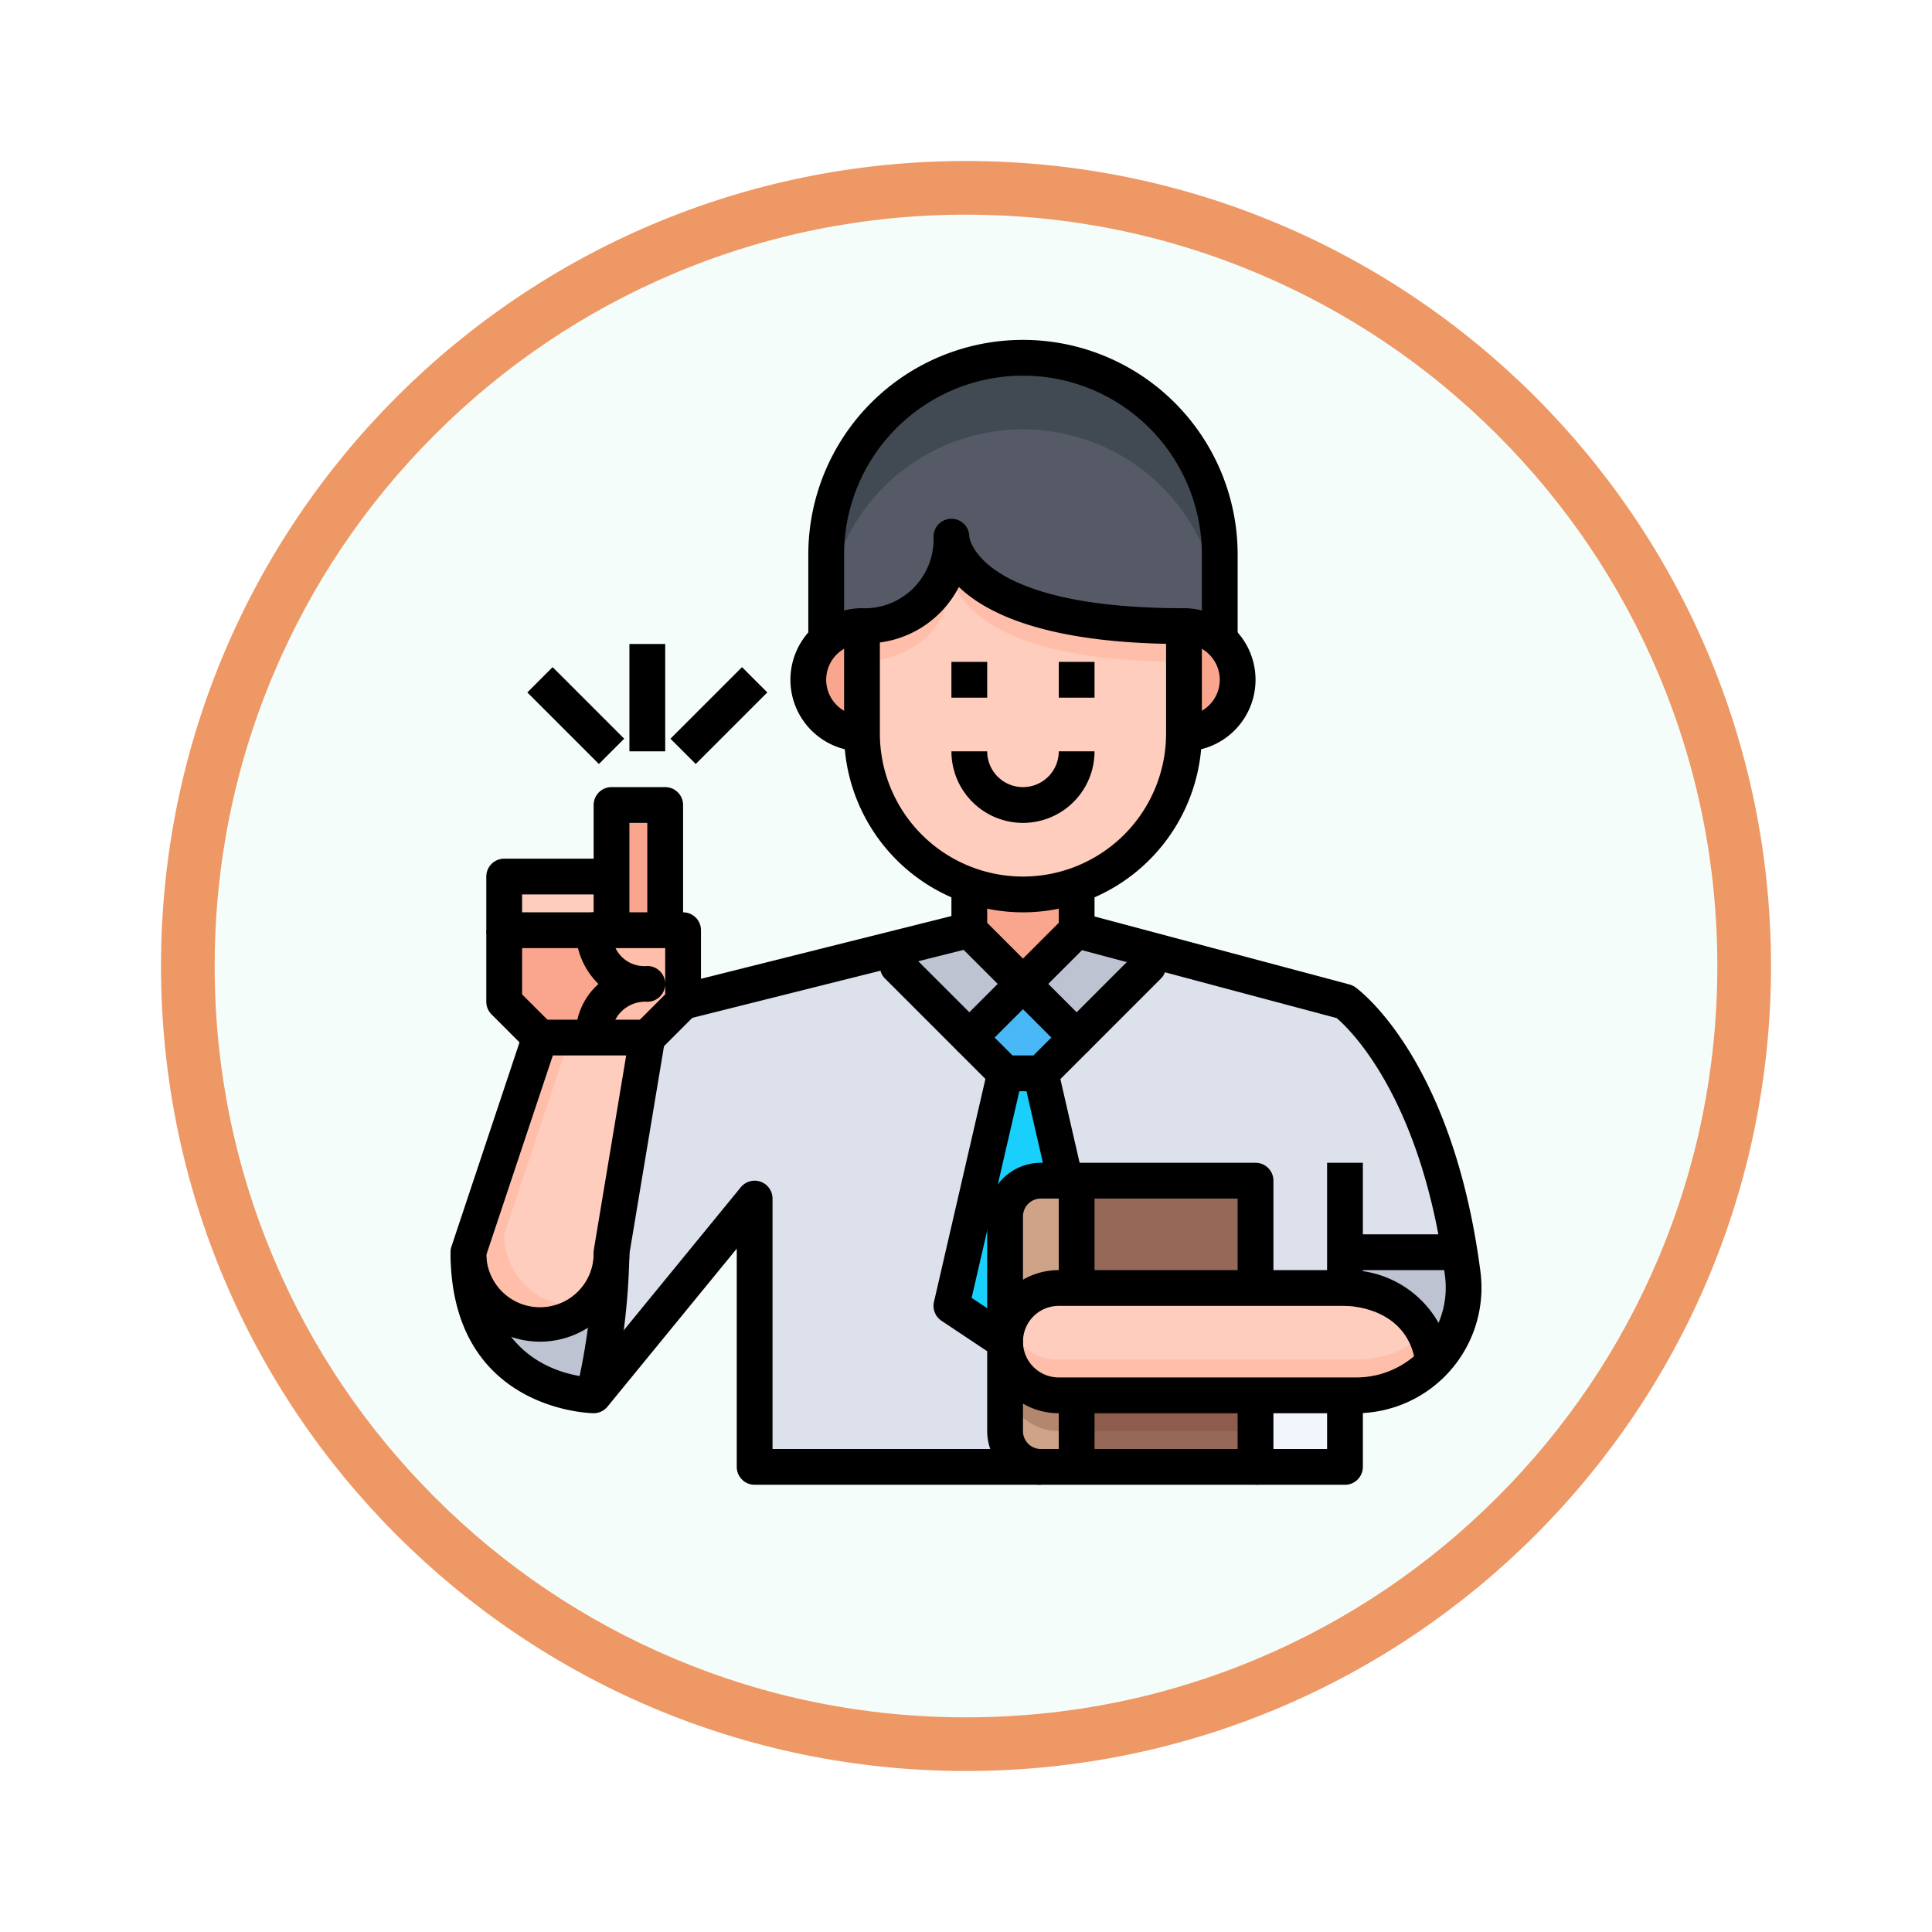 <svg xmlns="http://www.w3.org/2000/svg" xmlns:xlink="http://www.w3.org/1999/xlink" width="108" height="108" viewBox="0 0 108 108">
  <defs>
    <filter id="Trazado_982547" x="0" y="0" width="108" height="108" filterUnits="userSpaceOnUse">
      <feOffset dy="3" input="SourceAlpha"/>
      <feGaussianBlur stdDeviation="3" result="blur"/>
      <feFlood flood-opacity="0.161"/>
      <feComposite operator="in" in2="blur"/>
      <feComposite in="SourceGraphic"/>
    </filter>
  </defs>
  <g id="Grupo_1159151" data-name="Grupo 1159151" transform="translate(-196 -485)">
    <g id="Grupo_1155782" data-name="Grupo 1155782" transform="translate(205 491)">
      <g id="Grupo_1154033" data-name="Grupo 1154033">
        <g id="Grupo_1153177" data-name="Grupo 1153177">
          <g id="Grupo_1149598" data-name="Grupo 1149598">
            <g id="Grupo_1148770" data-name="Grupo 1148770">
              <g id="Grupo_1146954" data-name="Grupo 1146954">
                <g transform="matrix(1, 0, 0, 1, -9, -6)" filter="url(#Trazado_982547)">
                  <g id="Trazado_982547-2" data-name="Trazado 982547" transform="translate(9 6)" fill="#f5fdfa">
                    <path d="M 45 88.5 C 39.127 88.5 33.43 87.35 28.068 85.082 C 22.889 82.891 18.236 79.755 14.241 75.759 C 10.245 71.764 7.109 67.111 4.918 61.932 C 2.65 56.57 1.5 50.873 1.5 45 C 1.5 39.127 2.65 33.43 4.918 28.068 C 7.109 22.889 10.245 18.236 14.241 14.241 C 18.236 10.245 22.889 7.109 28.068 4.918 C 33.43 2.65 39.127 1.5 45 1.5 C 50.873 1.5 56.57 2.65 61.932 4.918 C 67.111 7.109 71.764 10.245 75.759 14.241 C 79.755 18.236 82.891 22.889 85.082 28.068 C 87.35 33.43 88.5 39.127 88.5 45 C 88.5 50.873 87.35 56.57 85.082 61.932 C 82.891 67.111 79.755 71.764 75.759 75.759 C 71.764 79.755 67.111 82.891 61.932 85.082 C 56.57 87.35 50.873 88.5 45 88.5 Z" stroke="none"/>
                    <path d="M 45 3 C 39.329 3 33.829 4.11 28.653 6.299 C 23.652 8.415 19.16 11.443 15.302 15.302 C 11.443 19.16 8.415 23.652 6.299 28.653 C 4.11 33.829 3 39.329 3 45 C 3 50.671 4.11 56.171 6.299 61.347 C 8.415 66.348 11.443 70.84 15.302 74.698 C 19.16 78.557 23.652 81.585 28.653 83.701 C 33.829 85.89 39.329 87 45 87 C 50.671 87 56.171 85.89 61.347 83.701 C 66.348 81.585 70.84 78.557 74.698 74.698 C 78.557 70.84 81.585 66.348 83.701 61.347 C 85.89 56.171 87 50.671 87 45 C 87 39.329 85.89 33.829 83.701 28.653 C 81.585 23.652 78.557 19.16 74.698 15.302 C 70.84 11.443 66.348 8.415 61.347 6.299 C 56.171 4.11 50.671 3 45 3 M 45 0 C 69.853 0 90 20.147 90 45 C 90 69.853 69.853 90 45 90 C 20.147 90 0 69.853 0 45 C 0 20.147 20.147 0 45 0 Z" stroke="none" fill="#ee9865"/>
                  </g>
                </g>
              </g>
            </g>
          </g>
        </g>
      </g>
    </g>
    <g id="teacher_4202854_5_" data-name="teacher_4202854 (5)" transform="translate(218.185 504)">
      <path id="Trazado_994312" data-name="Trazado 994312" d="M46,12v4.77A2.965,2.965,0,0,0,44,16c-13,0-13-5-13-5,0,5-5,5-5,5a2.965,2.965,0,0,0-2,.77V12a11,11,0,0,1,22,0Z" fill="#555a66"/>
      <path id="Trazado_994313" data-name="Trazado 994313" d="M35,1A10.994,10.994,0,0,0,24,12v4a11,11,0,0,1,22,0V12A10.994,10.994,0,0,0,35,1Z" fill="#414952"/>
      <path id="Trazado_994314" data-name="Trazado 994314" d="M37,59h1v4H36a2.006,2.006,0,0,1-2-2V56a3,3,0,0,0,3,3Z" fill="#cfa388"/>
      <path id="Trazado_994315" data-name="Trazado 994315" d="M37,59a3,3,0,0,1-3-3v2a3,3,0,0,0,3,3h1V59Z" fill="#b2876d"/>
      <path id="Trazado_994316" data-name="Trazado 994316" d="M38,47v6H37a3,3,0,0,0-3,3V49a2.006,2.006,0,0,1,2-2Z" fill="#cfa388"/>
      <path id="Trazado_994317" data-name="Trazado 994317" d="M48,59v4H38V59H48Z" fill="#966857"/>
      <path id="Trazado_994318" data-name="Trazado 994318" d="M48,59v2H38V59H48Z" fill="#8d5c4d"/>
      <path id="Trazado_994319" data-name="Trazado 994319" d="M48,47v6H38V47Z" fill="#966857"/>
      <path id="Trazado_994320" data-name="Trazado 994320" d="M35,36l-3,3-4-4V34l4-1Z" fill="#bec3d2"/>
      <path id="Trazado_994321" data-name="Trazado 994321" d="M42,34.07V35l-4,4-3-3,3-3Z" fill="#bec3d2"/>
      <path id="Trazado_994322" data-name="Trazado 994322" d="M38,39l-2,2H34l-2-2,3-3Z" fill="#4ab8f7"/>
      <path id="Trazado_994323" data-name="Trazado 994323" d="M36,41l1.38,6H36a2.006,2.006,0,0,0-2,2v7l-3-2,3-13Z" fill="#19cffc"/>
      <path id="Trazado_994324" data-name="Trazado 994324" d="M12,51a37.463,37.463,0,0,1-1,8s-7,0-7-8a4,4,0,0,0,8,0Z" fill="#bec3d2"/>
      <path id="Trazado_994325" data-name="Trazado 994325" d="M53,51h6.41c.06.39.12.79.17,1.2a5.963,5.963,0,0,1-1.64,4.96C57.42,53,53,53,53,53Z" fill="#bec3d2"/>
      <path id="Trazado_994326" data-name="Trazado 994326" d="M48,59h5v4H48Z" fill="#f2f6fc"/>
      <path id="Trazado_994327" data-name="Trazado 994327" d="M36,63H20V48L11,59a37.463,37.463,0,0,0,1-8l2-12,2-2,12-3v1l4,4,2,2L31,54l3,2v5A2.006,2.006,0,0,0,36,63Z" fill="#dce1eb"/>
      <path id="Trazado_994328" data-name="Trazado 994328" d="M53,51v2H48V47H37.38L36,41l2-2,4-4v-.93L53,37s4.73,3.38,6.41,14Z" fill="#dce1eb"/>
      <path id="Trazado_994329" data-name="Trazado 994329" d="M15,26v7H12V26Z" fill="#faa68e"/>
      <path id="Trazado_994330" data-name="Trazado 994330" d="M6,30h6v3H6Z" fill="#ffcdbe"/>
      <path id="Trazado_994331" data-name="Trazado 994331" d="M14,36a2.938,2.938,0,0,0-3,3H8L6,37V33h5a2.938,2.938,0,0,0,3,3Z" fill="#faa68e"/>
      <path id="Trazado_994332" data-name="Trazado 994332" d="M16,33v4l-2,2H11a2.938,2.938,0,0,1,3-3,2.938,2.938,0,0,1-3-3Z" fill="#ffbeaa"/>
      <path id="Trazado_994333" data-name="Trazado 994333" d="M14,39,12,51a4,4,0,0,1-8,0L8,39Z" fill="#ffcdbe"/>
      <path id="Trazado_994334" data-name="Trazado 994334" d="M10,54a4,4,0,0,1-4-4L9.667,39H8L4,51a3.988,3.988,0,0,0,6.708,2.929A4.036,4.036,0,0,1,10,54Z" fill="#ffbeaa"/>
      <path id="Trazado_994335" data-name="Trazado 994335" d="M53,53s4.42,0,4.94,4.16A5.929,5.929,0,0,1,53.63,59H37a3,3,0,1,1,0-6Z" fill="#ffcdbe"/>
      <path id="Trazado_994336" data-name="Trazado 994336" d="M53.63,57H37a2.963,2.963,0,0,1-2.816-2A2.991,2.991,0,0,0,37,59H53.63a5.929,5.929,0,0,0,4.31-1.84,4.884,4.884,0,0,0-.462-1.568A5.92,5.92,0,0,1,53.63,57Z" fill="#ffbeaa"/>
      <g id="Grupo_1159150" data-name="Grupo 1159150">
        <path id="Trazado_994337" data-name="Trazado 994337" d="M38,30.48V33l-3,3-3-3V30.48a8.914,8.914,0,0,0,6,0Z" fill="#faa68e"/>
        <path id="Trazado_994338" data-name="Trazado 994338" d="M24,16.77A2.965,2.965,0,0,1,26,16v6a3,3,0,0,1-3-3A2.94,2.94,0,0,1,24,16.77Z" fill="#faa68e"/>
        <path id="Trazado_994339" data-name="Trazado 994339" d="M44,16a3,3,0,0,1,0,6Z" fill="#faa68e"/>
      </g>
      <path id="Trazado_994340" data-name="Trazado 994340" d="M44,16v6a9,9,0,0,1-18,0V16s5,0,5-5C31,11,31,16,44,16Z" fill="#ffcdbe"/>
      <path id="Trazado_994341" data-name="Trazado 994341" d="M31,11c0,5-5,5-5,5v2s5,0,5-5c0,0,0,5,13,5V16C31,16,31,11,31,11Z" fill="#ffbeaa"/>
      <path id="Trazado_994342" data-name="Trazado 994342" d="M35,32A10.011,10.011,0,0,1,25,22V16a1,1,0,0,1,1-1,3.85,3.85,0,0,0,4-4,1,1,0,1,1,2,0c0,.008.411,4,12,4a1,1,0,0,1,1,1v6A10.011,10.011,0,0,1,35,32ZM27,16.915V22a8,8,0,0,0,16,0V16.99c-6.784-.138-10.03-1.684-11.583-3.178A5.821,5.821,0,0,1,27,16.915Z"/>
      <path id="Trazado_994343" data-name="Trazado 994343" d="M44,23V21a2,2,0,0,0,0-4V15a4,4,0,0,1,0,8Z"/>
      <path id="Trazado_994344" data-name="Trazado 994344" d="M26,23a4,4,0,0,1,0-8v2a2,2,0,0,0,0,4Z"/>
      <path id="Trazado_994345" data-name="Trazado 994345" d="M47,17H45V12a10,10,0,0,0-20,0v5H23V12a12,12,0,1,1,24,0Z"/>
      <path id="Trazado_994346" data-name="Trazado 994346" d="M35,27a4,4,0,0,1-4-4h2a2,2,0,0,0,4,0h2A4,4,0,0,1,35,27Z"/>
      <path id="Trazado_994347" data-name="Trazado 994347" d="M31,18h2v2H31Z"/>
      <path id="Trazado_994348" data-name="Trazado 994348" d="M37,18h2v2H37Z"/>
      <path id="Trazado_994349" data-name="Trazado 994349" d="M35,37a1,1,0,0,1-.707-.293l-3-3A1,1,0,0,1,31,33V30h2v2.586l2,2,2-2V30h2v3a1,1,0,0,1-.293.707l-3,3A1,1,0,0,1,35,37Z"/>
      <path id="Trazado_994350" data-name="Trazado 994350" d="M53.633,60H37a4,4,0,0,1,0-8H52V46h2v7a1,1,0,0,1-1,1H37a2,2,0,0,0,0,4H53.633a4.987,4.987,0,0,0,3.749-1.7,5.038,5.038,0,0,0,1.209-3.975C57.3,42.416,53.3,38.562,52.538,37.912l-14.8-3.946.516-1.932,15,4a1,1,0,0,1,.323.152c.222.159,5.447,4.015,6.993,15.881A7.014,7.014,0,0,1,53.633,60Z"/>
      <path id="Trazado_994351" data-name="Trazado 994351" d="M48,64H36a3,3,0,0,1-3-3V49a3,3,0,0,1,3-3H48a1,1,0,0,1,1,1v6H47V48H36a1,1,0,0,0-1,1V61a1,1,0,0,0,1,1H47V59h2v4A1,1,0,0,1,48,64Z"/>
      <path id="Trazado_994352" data-name="Trazado 994352" d="M37,47h2v6H37Z"/>
      <path id="Trazado_994353" data-name="Trazado 994353" d="M37,59h2v4H37Z"/>
      <path id="Trazado_994354" data-name="Trazado 994354" d="M53,64H48V62h4V59h2v4A1,1,0,0,1,53,64Z"/>
      <path id="Trazado_994355" data-name="Trazado 994355" d="M8,56a5.006,5.006,0,0,1-5-5,1,1,0,0,1,.051-.316l4-12A1,1,0,0,1,8,38h6a1,1,0,0,1,.986,1.165L13,51.087A5,5,0,0,1,8,56ZM5,51.151A3,3,0,1,0,11,51a.919.919,0,0,1,.014-.165L12.819,40h-4.1Z"/>
      <path id="Trazado_994356" data-name="Trazado 994356" d="M14.707,39.707l-1.414-1.414L15,36.586V36a1,1,0,0,1-1,1,1.882,1.882,0,0,0-2,2H10a3.791,3.791,0,0,1,1.27-2.995A4.226,4.226,0,0,1,10,33a1,1,0,0,1,1-1h5a1,1,0,0,1,1,1v4a1,1,0,0,1-.293.707ZM12.224,34A1.787,1.787,0,0,0,14,35a1,1,0,0,1,1,1V34Z"/>
      <path id="Trazado_994357" data-name="Trazado 994357" d="M16,33H14V27H13v6H11V26a1,1,0,0,1,1-1h3a1,1,0,0,1,1,1Z"/>
      <path id="Trazado_994358" data-name="Trazado 994358" d="M11,34H6a1,1,0,0,1-1-1V30a1,1,0,0,1,1-1h6v2H7v1h4Z"/>
      <path id="Trazado_994359" data-name="Trazado 994359" d="M7.293,39.707l-2-2A1,1,0,0,1,5,37V33H7v3.586l1.707,1.707Z"/>
      <path id="Trazado_994360" data-name="Trazado 994360" d="M56.948,57.284C56.553,54.123,53.358,54,53,54V52a5.818,5.818,0,0,1,5.932,5.036Z"/>
      <path id="Trazado_994361" data-name="Trazado 994361" d="M53,50h7v2H53Z"/>
      <path id="Trazado_994362" data-name="Trazado 994362" d="M15.754,34H32.246v2H15.754Z" transform="translate(-7.775 6.87) rotate(-14.064)"/>
      <path id="Trazado_994363" data-name="Trazado 994363" d="M36,64H20a1,1,0,0,1-1-1V50.8l-7.226,8.832A1,1,0,0,1,11,60c-.08,0-8-.1-8-9H5c0,5.831,4.147,6.805,5.553,6.968l8.673-10.6A1,1,0,0,1,21,48V62H36Z"/>
      <path id="Trazado_994364" data-name="Trazado 994364" d="M11.97,59.243l-1.94-.486A36.786,36.786,0,0,0,11,51h2a38.156,38.156,0,0,1-1.03,8.243Z"/>
      <path id="Trazado_994365" data-name="Trazado 994365" d="M38,40a1,1,0,0,1-.707-.293L35,37.414l-2.293,2.293a1,1,0,0,1-1.414,0l-4-4A1,1,0,0,1,27,35V34h2v.586l3,3,2.293-2.293a1,1,0,0,1,1.414,0L38,37.586l3-3V34h2v1a1,1,0,0,1-.293.707l-4,4A1,1,0,0,1,38,40Z"/>
      <path id="Trazado_994366" data-name="Trazado 994366" d="M36,42H34a1,1,0,0,1-.707-.293l-2-2,1.414-1.414L34.414,40h1.172l1.707-1.707,1.414,1.414-2,2A1,1,0,0,1,36,42Z"/>
      <path id="Trazado_994367" data-name="Trazado 994367" d="M33.445,56.832l-3-2a1,1,0,0,1-.42-1.057l3-13,1.95.45L32.13,53.551l2.425,1.617Z"/>
      <path id="Trazado_994368" data-name="Trazado 994368" d="M35.69,40.922h2v6.157h-2Z" transform="translate(-8.928 9.343) rotate(-12.939)"/>
      <path id="Trazado_994369" data-name="Trazado 994369" d="M13,17h2v6H13Z"/>
      <path id="Trazado_994370" data-name="Trazado 994370" d="M15.172,20h5.657v2H15.172Z" transform="translate(-9.577 18.879) rotate(-45)"/>
      <path id="Trazado_994371" data-name="Trazado 994371" d="M9,18.172h2v5.657H9Z" transform="translate(-11.92 13.222) rotate(-45)"/>
    </g>
  </g>
</svg>
